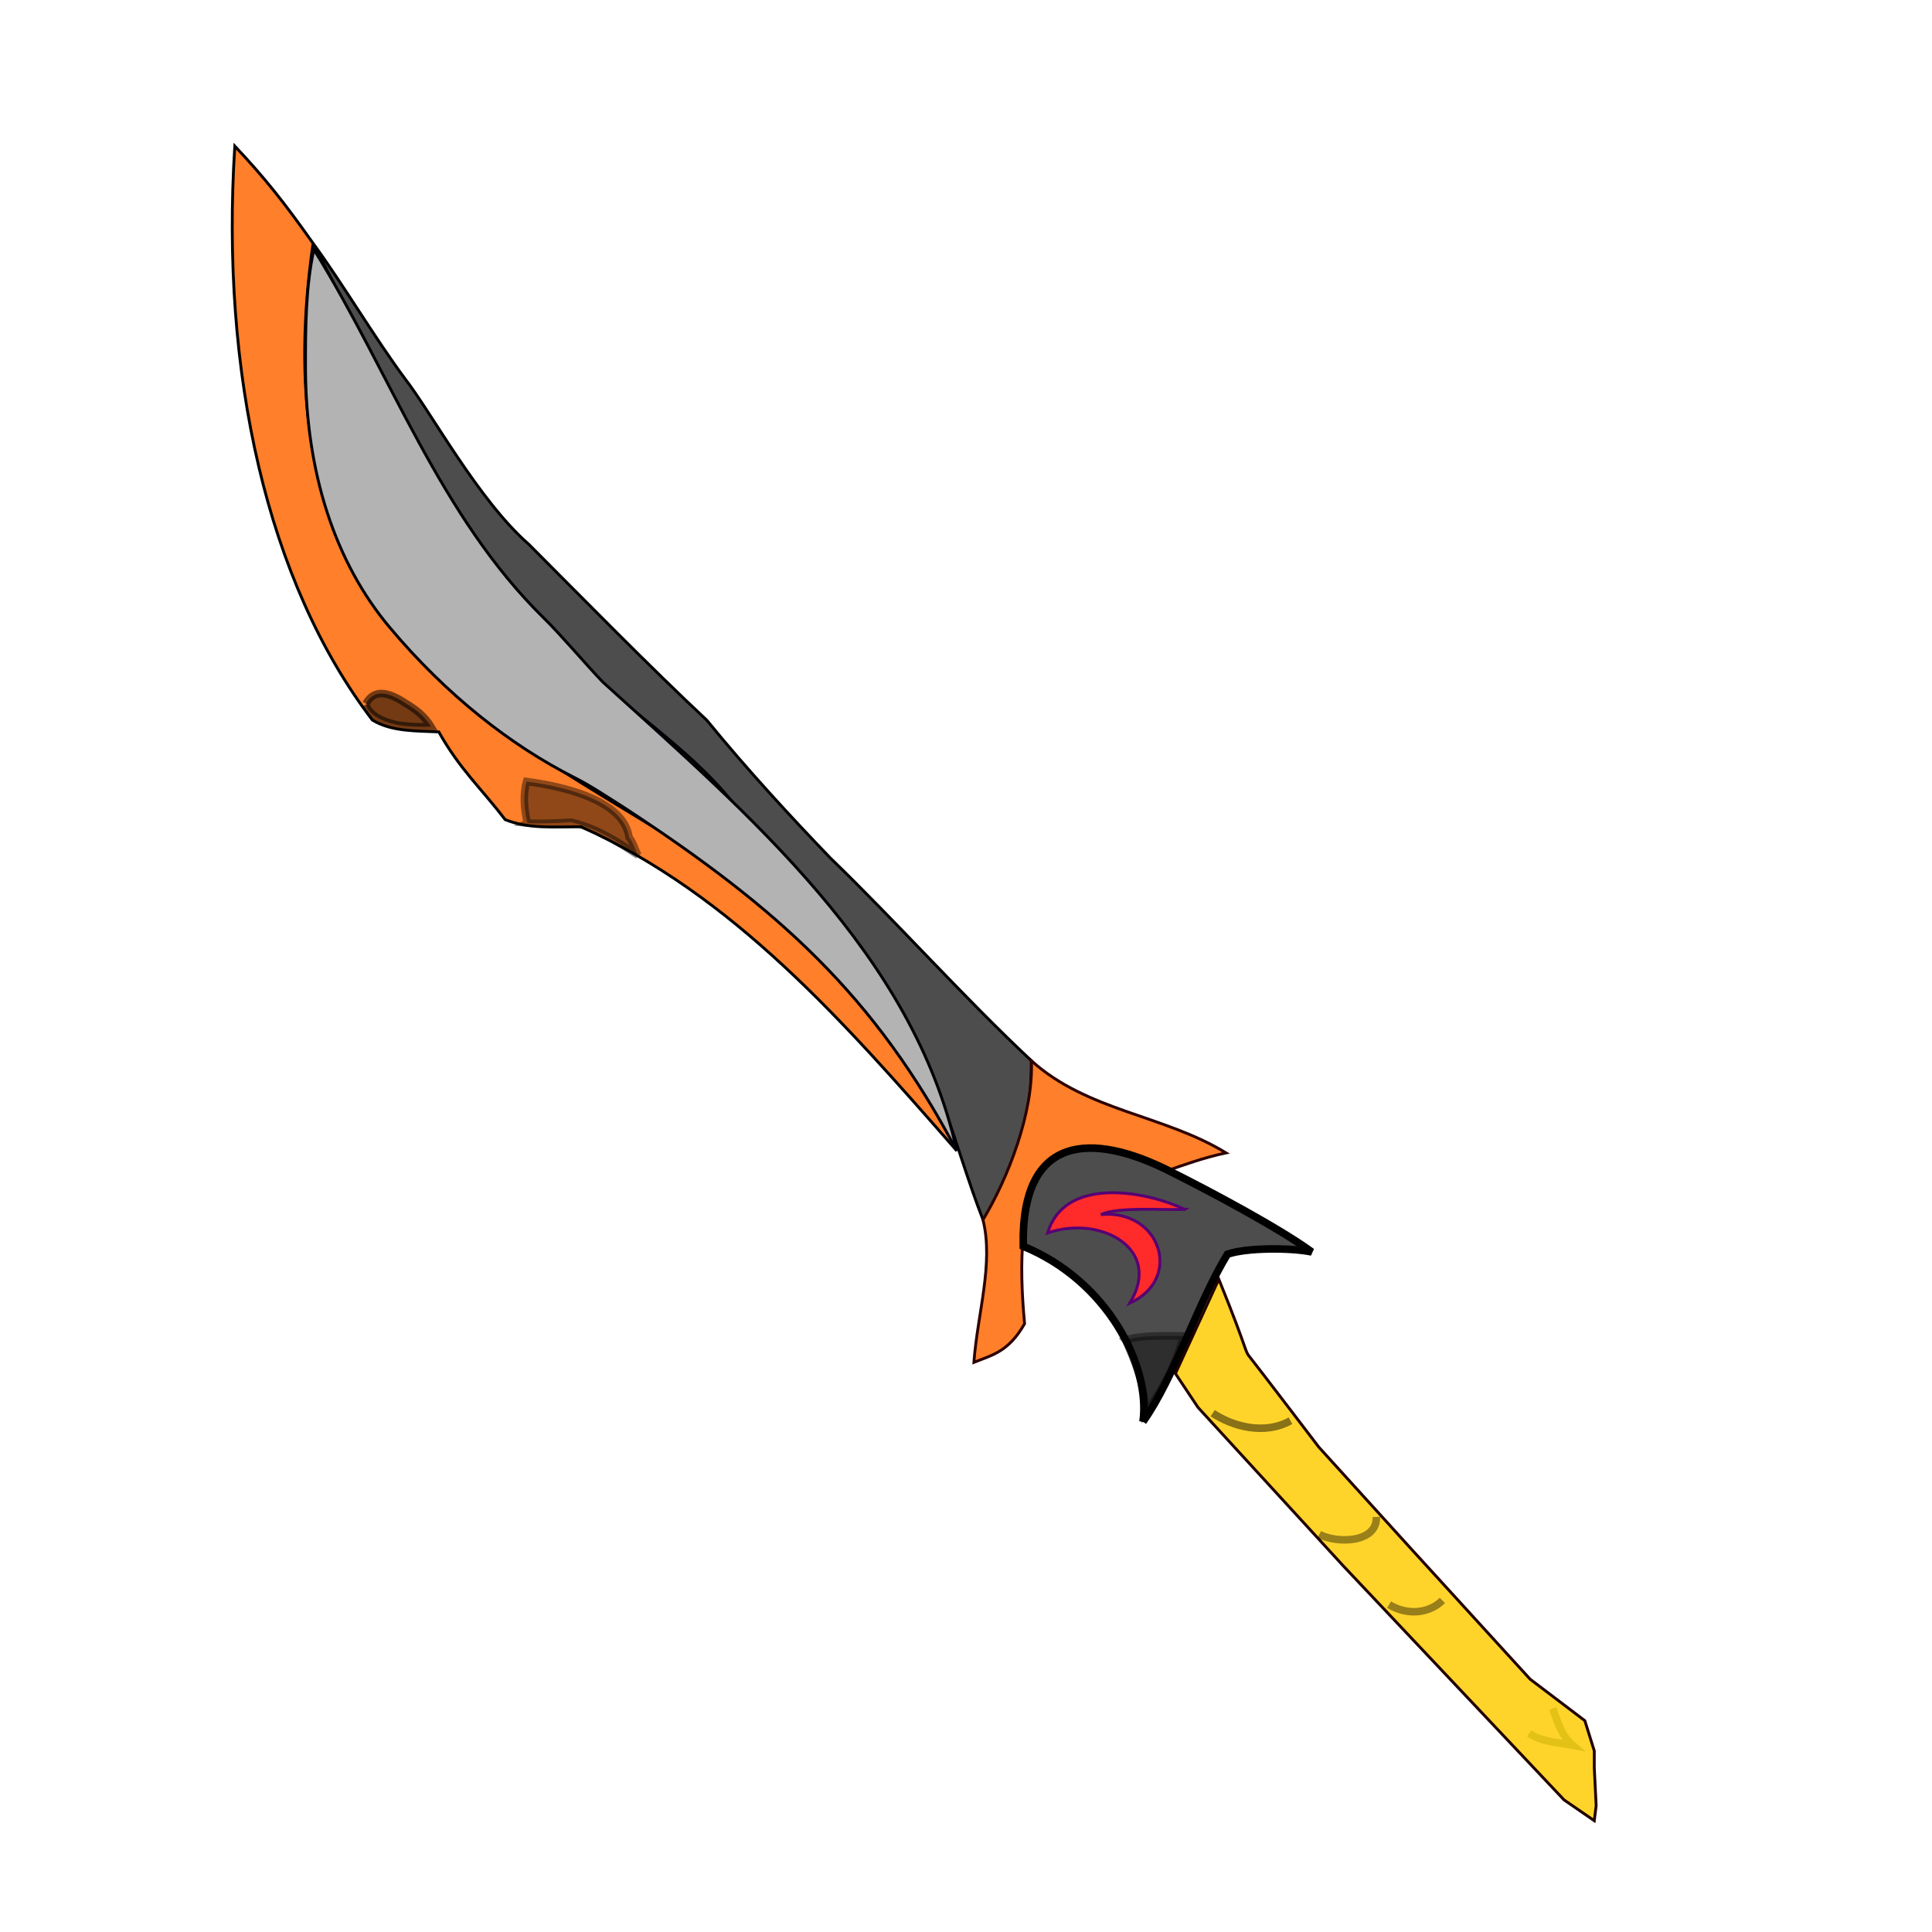 <?xml version="1.0" encoding="UTF-8" standalone="no"?>
<svg
   xmlns:dc="http://purl.org/dc/elements/1.1/"
   xmlns:cc="http://creativecommons.org/ns#"
   xmlns:rdf="http://www.w3.org/1999/02/22-rdf-syntax-ns#"
   xmlns:svg="http://www.w3.org/2000/svg"
   xmlns="http://www.w3.org/2000/svg"
   xmlns:xlink="http://www.w3.org/1999/xlink"
   xmlns:sodipodi="http://sodipodi.sourceforge.net/DTD/sodipodi-0.dtd"
   xmlns:inkscape="http://www.inkscape.org/namespaces/inkscape"
   cursor="default"
   viewBox="0 0 256 256"
   version="1.1"
   id="svg364"
   sodipodi:docname="avenging_blade.svg"
   inkscape:version="0.92.4 (5da689c313, 2019-01-14)">
  <sodipodi:namedview
     pagecolor="#ffffff"
     bordercolor="#666666"
     borderopacity="1"
     objecttolerance="10"
     gridtolerance="10"
     guidetolerance="10"
     inkscape:pageopacity="0"
     inkscape:pageshadow="2"
     inkscape:window-width="1360"
     inkscape:window-height="745"
     id="namedview366"
     showgrid="false"
     inkscape:zoom="2"
     inkscape:cx="51.426207"
     inkscape:cy="102.37298"
     inkscape:window-x="-8"
     inkscape:window-y="-8"
     inkscape:window-maximized="1"
     inkscape:current-layer="svg364" />
  <defs
     id="defs220">
    <linearGradient
       id="innoGrad4">
      <stop
         offset="0"
         stop-color="#ffb380"
         id="stop190" />
      <stop
         offset="1"
         stop-color="#fca"
         id="stop192" />
    </linearGradient>
    <linearGradient
       id="innoGrad5">
      <stop
         offset="0"
         stop-color="#f55"
         id="stop195" />
      <stop
         offset="1"
         stop-color="#ff8080"
         id="stop197" />
    </linearGradient>
    <linearGradient
       id="innoGrad2">
      <stop
         offset="0"
         stop-color="#ffb380"
         id="stop200" />
      <stop
         offset="1"
         stop-color="#f95"
         id="stop202" />
    </linearGradient>
    <linearGradient
       id="innoGrad1">
      <stop
         offset="0"
         stop-color="#faa"
         id="stop205" />
      <stop
         offset="1"
         stop-color="#f55"
         id="stop207" />
    </linearGradient>
    <linearGradient
       id="innoGrad3">
      <stop
         offset="0"
         stop-color="#f95"
         id="stop210" />
      <stop
         offset="1"
         stop-color="#fca"
         id="stop212" />
    </linearGradient>
    <radialGradient
       id="radialGradient928"
       cx="-307.458"
       cy="-102.31"
       r="206.534"
       fx="-307.458"
       fy="-102.31"
       gradientTransform="matrix(.248 -.157 .134 .212 150.75 73.382)"
       gradientUnits="userSpaceOnUse"
       xlink:href="#innoGrad3" />
    <radialGradient
       id="radialGradient938"
       cx="-333.497"
       cy="-112.049"
       r="170.574"
       fx="-333.497"
       fy="-112.049"
       gradientTransform="matrix(.381 -.236 .122 .197 194.447 47.335)"
       gradientUnits="userSpaceOnUse"
       xlink:href="#innoGrad1" />
    <linearGradient
       id="linearGradient971"
       x1="-52.925"
       x2="-99.714"
       y1="177.763"
       y2="180.064"
       gradientTransform="matrix(.248 -.157 .157 .248 154.05 78.586)"
       gradientUnits="userSpaceOnUse"
       xlink:href="#innoGrad2" />
    <radialGradient
       id="radialGradient1382"
       cx="42.24"
       cy="-92.737"
       r="19.809"
       fx="42.24"
       fy="-92.737"
       gradientTransform="matrix(.249 -.156 .85 1.351 218.4 181.087)"
       gradientUnits="userSpaceOnUse"
       xlink:href="#innoGrad5" />
    <linearGradient
       id="linearGradient1677"
       x1="120"
       x2="140.61"
       y1="69.153"
       y2="37.695"
       gradientUnits="userSpaceOnUse"
       xlink:href="#innoGrad4" />
    <radialGradient
       id="radialGradient938-8"
       cx="-357.672"
       cy="8.377"
       r="170.574"
       fx="-357.672"
       fy="8.377"
       gradientTransform="matrix(0.023,0.046,-0.049,0.024,192.008,172.879)"
       gradientUnits="userSpaceOnUse"
       xlink:href="#innoGrad1" />
    <radialGradient
       id="radialGradient938-8-4"
       cx="-357.672"
       cy="8.377"
       r="170.574"
       fx="-357.672"
       fy="8.377"
       gradientTransform="matrix(0.023,0.046,-0.049,0.024,156.557,178.451)"
       gradientUnits="userSpaceOnUse"
       xlink:href="#innoGrad1" />
  </defs>
  <path
     style="fill:#ff7f2a;fill-opacity:1;stroke:#000000;stroke-width:0.378;stroke-linecap:butt;stroke-linejoin:miter;stroke-miterlimit:4;stroke-dasharray:none;stroke-opacity:1"
     d="m 31.113,19.355 c -1.917,30.032 4.296,57.835 18.228,76.053 2.562,1.566 5.892,1.433 8.8,1.571 2.8,4.978 5.594,7.436 8.8,11.628 3.149,1.258 6.451,0.943 10.057,0.943 20.218,9.101 34.807,25.817 49.774,42.923 C 108.294,96.972 30.2,111.223 41.484,32.24 37.522,26.637 35.095,23.608 31.113,19.355 Z"
     id="path876"
     inkscape:connector-curvature="0"
     sodipodi:nodetypes="cccccccc" />
  <path
     style="opacity:0.544;fill:#000000;fill-opacity:1;stroke:#000000;stroke-width:1px;stroke-linecap:butt;stroke-linejoin:miter;stroke-opacity:1"
     d="m 48.5,93.229 c 1.193,-2.207 3.408,-1.265 5.222,-0.056 1.442,0.847 2.578,1.784 3.389,3.111 -1.663,0.061 -3.253,-0.009 -4.667,-0.278 C 50.276,95.512 48.833,94.56 48.5,93.396"
     id="path878"
     inkscape:connector-curvature="0" />
  <path
     style="opacity:0.432;fill:#000000;fill-opacity:1;stroke:#000000;stroke-width:1px;stroke-linecap:butt;stroke-linejoin:miter;stroke-opacity:1"
     d="m 69.889,109.056 c -0.444,-1.786 -0.6,-3.79 -0.111,-5.5 4.688,0.61 12.869,2.402 13.583,7.403 0.61,0.732 0.744,1.638 1.194,2.375 -2.922,-1.939 -5.443,-3.575 -8.889,-4.396 -1.973,0.129 -4.432,0.223 -5.778,0.118 z"
     id="path880"
     inkscape:connector-curvature="0"
     sodipodi:nodetypes="cccccc" />
  <path
     style="fill:#4d4d4d;fill-opacity:1;stroke:#000000;stroke-width:0.378;stroke-linecap:butt;stroke-linejoin:miter;stroke-miterlimit:4;stroke-dasharray:none;stroke-opacity:1"
     d="m 41.484,32.24 c 4.032,5.519 8.182,12.557 12.169,17.927 3.52,4.527 9.727,16.103 16.403,21.944 7.61,7.629 15.887,16.092 23.611,23.333 5.398,6.623 11.321,13.005 16.333,18.222 8.881,8.585 17.564,18.356 26.667,26.889 -0.022,8.401 -1.902,15.91 -6.417,21.069 -3.86,-9.951 -6.044,-20.818 -12.062,-28.688 -3.536,-4.357 -10.975,-15.253 -18.25,-22.562 C 92.659,98.152 77.424,91.669 69.388,79.614 L 63.375,71.75 l -5,-7.5 L 51.688,52 41.484,32.24"
     id="path882"
     inkscape:connector-curvature="0"
     sodipodi:nodetypes="cccccccccccccc" />
  <path
     style="fill:#ff7f2a;stroke:#2c0000;stroke-width:0.378;stroke-linecap:butt;stroke-linejoin:miter;stroke-opacity:1;stroke-miterlimit:4;stroke-dasharray:none;fill-opacity:1"
     d="m 130.25,161.625 c 3.337,-5.539 6.707,-14.243 6.417,-21.069 7.423,6.686 17.527,7.157 25.791,12.207 -2.892,0.614 -5.636,1.601 -8.132,2.475 -17.265,-9.338 -20.133,3.649 -18.562,20.153 -2.109,3.729 -4.29,4.155 -6.718,5.127 0.482,-6.498 2.642,-13.112 1.203,-18.891"
     id="path1823"
     inkscape:connector-curvature="0"
     sodipodi:nodetypes="ccccccc" />
  <path
     style="fill:#4d4d4d;stroke:#000000;stroke-width:1px;stroke-linecap:butt;stroke-linejoin:miter;stroke-opacity:1;fill-opacity:1"
     d="m 151.453,188.383 c 4.181,-5.904 7.28,-15.801 11.181,-22.185 2.449,-0.886 8.422,-0.886 11.181,-0.309 -4.156,-3.047 -13.276,-7.948 -19.092,-10.839 -9.819,-4.882 -19.448,-4.959 -19.136,10.088 11.155,4.563 16.905,15.859 15.866,23.246 z"
     id="path1825"
     inkscape:connector-curvature="0"
     sodipodi:nodetypes="cccscc" />
  <path
     style="fill:#000000;stroke:#000000;stroke-width:1px;stroke-linecap:butt;stroke-linejoin:miter;stroke-opacity:1;fill-opacity:1;opacity:0.402"
     d="m 149.155,177.555 c 2.072,-0.678 4.99,-0.53 7.646,-0.53 -0.936,3.666 -2.84,7.29 -5.038,10.165 -0.059,-3.882 -1.329,-6.438 -2.607,-9.634 z"
     id="path1827"
     inkscape:connector-curvature="0" />
  <path
     style="fill:#b3b3b3;fill-opacity:1;stroke:#000006;stroke-width:0.378;stroke-linecap:butt;stroke-linejoin:miter;stroke-miterlimit:4;stroke-dasharray:none;stroke-opacity:1"
     d="M 126.77,152.473 C 121.017,126.495 99.319,107.98 79.875,90.375 77.706,88.126 74.366,84.157 72.105,81.942 58.278,68.397 51.885,49.683 41.594,33.063 c -1.092,4.892 -1.118,10.512 -1.112,15.573 0.018,14.098 3.981,25.929 11.115,34.451 7.512,8.974 16.097,15.709 24.566,19.968 2.102,1.057 4.286,2.534 6.431,3.883 20.639,13.511 33.296,24.962 44.177,45.536 z"
     id="path1829"
     inkscape:connector-curvature="0"
     sodipodi:nodetypes="ccscssscc" />
  <path
     style="fill:#ffd42a;stroke:#200000;stroke-width:0.378;stroke-linecap:butt;stroke-linejoin:miter;stroke-opacity:1;fill-opacity:1;opacity:1;stroke-miterlimit:4;stroke-dasharray:none"
     d="m 161.5,169.5 c 4.25,10.5 3.25,9.25 4.25,10.5 1,1.25 9,11.75 9,11.75 l 12.25,13.5 15.75,17.25 7.25,5.5 1.25,4 v 2.25 l 0.25,5 -0.25,2 -4,-2.75 -29.25,-31 -19.25,-21 -3,-4.5 z"
     id="path1861"
     inkscape:connector-curvature="0" />
  <path
     style="fill:none;stroke:#000000;stroke-width:1px;stroke-linecap:butt;stroke-linejoin:miter;stroke-opacity:1;opacity:0.466"
     d="m 171,188.25 c -3.466,1.942 -7.676,0.757 -10.312,-1"
     id="path1863"
     inkscape:connector-curvature="0" />
  <path
     style="fill:none;stroke:#000000;stroke-width:1px;stroke-linecap:butt;stroke-linejoin:miter;stroke-opacity:1;opacity:0.395"
     d="m 182.375,201 c 0.13,3.445 -5.187,3.563 -7.562,2.312"
     id="path1865"
     inkscape:connector-curvature="0" />
  <path
     style="fill:none;stroke:#000000;stroke-width:1px;stroke-linecap:butt;stroke-linejoin:miter;stroke-opacity:1;opacity:0.402"
     d="m 184.062,212.625 c 2.409,1.467 5.329,1.171 7.062,-0.562"
     id="path1867"
     inkscape:connector-curvature="0" />
  <path
     style="fill:none;stroke:#c1aa00;stroke-width:1px;stroke-linecap:butt;stroke-linejoin:miter;stroke-opacity:1;opacity:0.446"
     d="m 202.625,229.688 c 1.632,1.121 3.895,1.209 5.75,1.562 -1.44,-1.236 -1.968,-2.999 -2.625,-4.875"
     id="path1869"
     inkscape:connector-curvature="0" />
  <path
     style="fill:#ff2a2a;stroke:#560073;stroke-width:0.378;stroke-linecap:butt;stroke-linejoin:miter;stroke-miterlimit:4;stroke-dasharray:none;stroke-opacity:1;fill-opacity:1"
     d="m 157,160.25 c -2.994,0.117 -8.898,-0.367 -11.125,0.688 7.842,-0.751 10.974,8.49 3.812,11.75 4.49,-7.262 -3.963,-11.732 -10.875,-9.312 0.456,-1.315 0.562,-1.375 0.562,-1.375 3.014,-5.829 12.581,-4.139 17.625,-1.75 z"
     id="path1871"
     inkscape:connector-curvature="0"
     sodipodi:nodetypes="cccccc" />
</svg>
